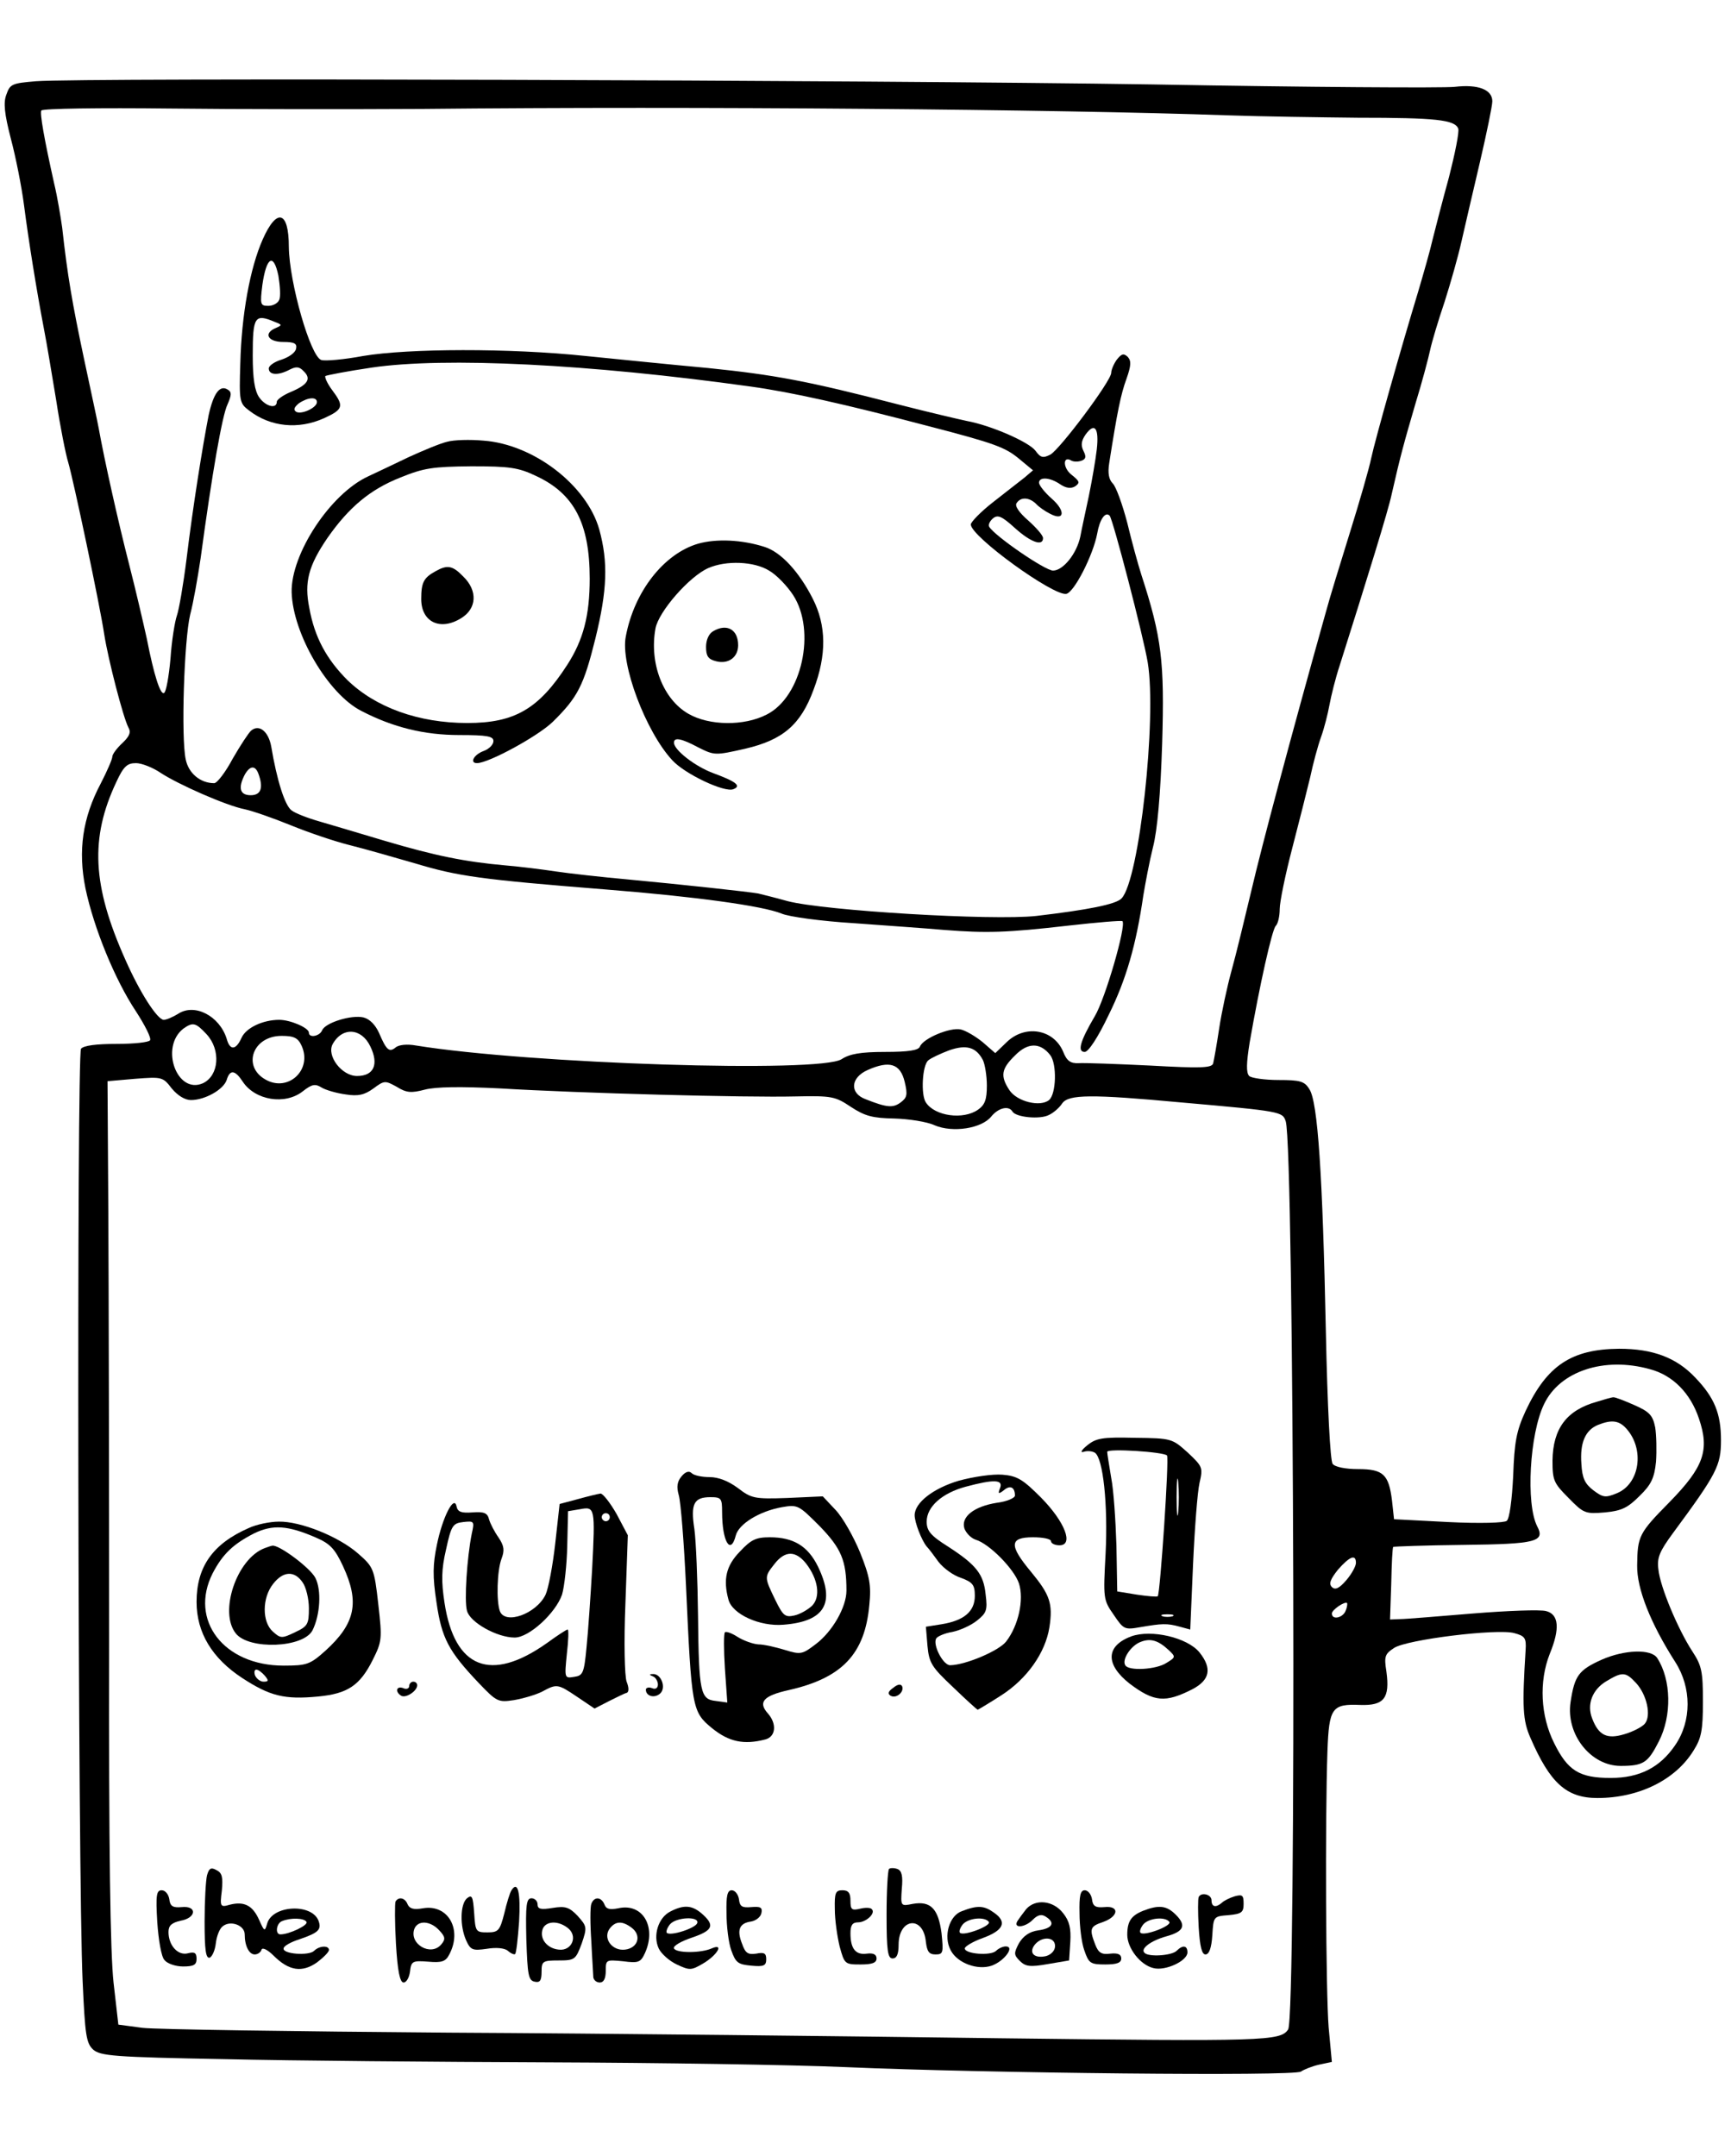 <svg aria-hidden="true" focusable="false" xmlns="http://www.w3.org/2000/svg"
 width="100" height="125" viewBox="0 0 430 501"
 preserveAspectRatio="xMidYMid meet">
  <g transform="translate(0, 501) scale(0.1,-0.1)"
  fill="#000000" stroke="none">
    <path d="M90 4990 c-60 -5 -65 -7 -74 -33 -8 -20 -5 -48 11 -110 12 -45 27
    -120 33 -167 11 -85 30 -205 50 -310 6 -30 19 -109 30 -175 10 -66 24 -136 30
    -155 13 -44 79 -356 90 -430 10 -63 47 -206 60 -231 7 -12 3 -22 -15 -39 -14
    -13 -25 -28 -25 -34 0 -6 -13 -36 -29 -67 -45 -85 -57 -167 -38 -261 21 -100
    74 -229 126 -307 22 -34 39 -67 35 -72 -3 -5 -40 -9 -83 -9 -51 0 -82 -4 -89
    -12 -11 -14 -8 -2062 4 -2325 6 -134 9 -154 26 -170 18 -16 51 -19 327 -24
    168 -4 531 -7 806 -8 275 -1 610 -6 745 -12 344 -15 1118 -23 1133 -11 7 5 27
    13 44 17 l33 7 -8 86 c-7 87 -9 517 -3 689 4 108 11 118 82 115 59 -2 74 17
    65 83 -6 38 -4 44 19 59 31 21 258 49 300 37 26 -7 30 -12 28 -42 -9 -143 -7
    -176 12 -219 49 -113 90 -150 167 -150 103 0 195 45 240 119 19 30 23 50 23
    121 0 75 -3 90 -26 125 -36 55 -81 162 -85 205 -4 29 3 45 36 90 110 149 120
    169 120 232 0 66 -16 106 -64 156 -47 50 -106 72 -190 72 -119 -1 -180 -42
    -233 -155 -23 -50 -28 -77 -31 -162 -3 -60 -9 -106 -16 -112 -6 -5 -65 -7
    -146 -3 l-135 7 -5 46 c-8 66 -22 79 -85 79 -30 0 -57 5 -63 13 -6 7 -13 141
    -17 332 -8 387 -20 571 -41 602 -12 20 -23 23 -77 23 -35 0 -68 5 -73 10 -8 8
    -7 33 1 83 25 144 56 282 65 291 6 6 10 25 10 42 0 18 14 86 31 151 17 65 37
    145 45 178 7 33 19 78 27 100 8 22 17 58 21 80 4 22 15 67 26 100 68 215 121
    386 129 425 22 97 31 129 59 225 17 55 33 116 37 135 4 19 20 73 36 120 15 47
    34 114 42 150 8 36 29 125 46 198 17 73 31 141 31 152 0 29 -35 43 -94 36 -28
    -3 -366 -1 -751 6 -709 11 -2666 17 -2785 8z m965 -69 c683 7 1583 -1 2005
    -16 85 -3 232 -5 325 -6 194 0 241 -5 250 -27 3 -8 -8 -62 -23 -121 -16 -58
    -34 -128 -41 -156 -6 -27 -23 -86 -36 -130 -41 -135 -107 -368 -117 -415 -5
    -25 -29 -108 -53 -185 -24 -77 -51 -165 -59 -195 -90 -321 -161 -588 -186
    -695 -17 -71 -39 -163 -50 -202 -11 -40 -25 -105 -31 -145 -6 -40 -13 -79 -15
    -87 -4 -11 -31 -12 -157 -5 -83 4 -164 7 -178 6 -21 -1 -30 6 -39 29 -24 56
    -95 68 -141 23 l-28 -27 -31 27 c-17 14 -42 29 -55 32 -26 6 -94 -22 -102 -43
    -4 -9 -28 -13 -87 -13 -61 0 -88 -5 -108 -18 -53 -35 -776 -12 -1061 34 -22 4
    -43 2 -51 -5 -16 -13 -23 -6 -41 36 -9 20 -23 35 -39 39 -30 7 -95 -13 -103
    -32 -6 -15 -33 -20 -33 -6 0 12 -46 32 -74 32 -41 0 -83 -20 -94 -45 -14 -31
    -29 -32 -37 -2 -18 57 -80 89 -121 62 -13 -8 -29 -15 -36 -15 -16 1 -59 67
    -96 151 -82 184 -88 302 -22 442 18 39 27 47 49 47 14 0 42 -11 61 -24 44 -29
    164 -82 210 -91 19 -4 71 -22 115 -40 44 -18 109 -40 145 -49 36 -9 110 -30
    165 -46 106 -32 162 -40 475 -65 226 -18 391 -41 438 -60 18 -8 99 -19 180
    -24 81 -6 183 -13 227 -17 104 -8 153 -7 309 11 71 8 131 13 134 11 10 -11
    -43 -194 -69 -237 -37 -63 -44 -89 -25 -89 9 0 33 36 60 93 43 87 68 173 86
    297 5 30 15 84 24 120 11 42 19 133 23 260 6 203 -1 263 -52 420 -8 25 -24 83
    -35 129 -12 46 -28 90 -36 98 -10 10 -13 26 -9 51 20 128 29 172 43 210 12 34
    12 45 3 55 -10 9 -15 8 -27 -7 -8 -11 -14 -26 -14 -33 0 -20 -128 -191 -152
    -204 -18 -9 -24 -8 -37 10 -17 22 -111 63 -171 74 -19 4 -96 22 -170 41 -228
    59 -309 74 -475 91 -88 8 -225 22 -305 30 -190 20 -442 19 -555 0 -48 -9 -95
    -13 -104 -10 -27 8 -80 193 -81 282 0 90 -30 98 -65 19 -32 -72 -53 -189 -56
    -310 -3 -94 -2 -99 22 -117 53 -41 123 -48 187 -19 48 22 50 30 20 70 -12 16
    -19 32 -17 35 3 2 54 12 115 21 183 27 542 9 944 -47 102 -14 236 -44 445 -99
    166 -43 191 -53 225 -81 l35 -29 -21 -18 c-12 -9 -47 -37 -78 -61 -31 -24 -56
    -50 -56 -56 0 -30 206 -179 238 -173 20 4 67 97 77 150 6 35 20 56 31 45 8 -8
    84 -300 95 -366 23 -139 -21 -541 -65 -588 -13 -15 -85 -29 -213 -44 -110 -12
    -528 13 -620 37 -32 9 -65 17 -73 19 -22 4 -186 22 -325 35 -66 6 -147 15
    -180 20 -33 5 -89 12 -125 15 -101 9 -175 24 -300 61 -63 19 -138 41 -165 49
    -28 8 -59 20 -68 27 -17 12 -37 76 -51 160 -7 37 -30 56 -50 39 -6 -5 -27 -37
    -46 -70 -18 -34 -39 -61 -46 -61 -35 0 -64 25 -71 59 -12 55 -4 298 11 361 8
    30 19 93 26 140 29 215 54 357 67 384 10 23 11 31 1 37 -20 13 -36 -9 -48 -64
    -15 -77 -39 -226 -55 -358 -8 -64 -19 -127 -24 -141 -5 -14 -13 -62 -16 -107
    -4 -45 -11 -84 -16 -86 -9 -6 -25 43 -43 135 -8 36 -27 119 -44 185 -28 109
    -62 262 -76 340 -3 17 -20 95 -37 175 -29 137 -41 207 -54 325 -4 28 -12 77
    -20 110 -25 112 -36 175 -32 182 3 5 146 7 319 5 172 -2 457 -2 633 -1z m-359
    -476 c-3 -8 -15 -15 -27 -15 -20 0 -21 3 -15 52 10 70 28 81 40 23 4 -25 6
    -52 2 -60z m-11 -55 c18 -7 19 -8 3 -15 -32 -13 -21 -35 18 -35 28 0 35 -4 32
    -17 -2 -10 -18 -21 -36 -27 -17 -5 -32 -15 -32 -22 0 -17 24 -18 52 -3 16 8
    24 8 35 -4 20 -19 10 -34 -33 -52 -19 -8 -34 -19 -34 -24 0 -19 -28 -12 -44
    11 -11 16 -16 46 -16 104 0 98 5 105 55 84z m105 -200 c0 -14 -39 -32 -52 -24
    -7 5 -5 11 7 21 22 15 45 17 45 3z m1944 -118 c-3 -26 -12 -78 -20 -117 -8
    -38 -18 -83 -21 -100 -9 -43 -43 -85 -68 -85 -20 0 -145 86 -159 109 -3 5 1
    14 9 21 12 10 22 6 55 -24 40 -36 70 -46 70 -25 0 7 -17 26 -37 44 -22 19 -34
    36 -29 43 10 16 31 15 48 -1 7 -8 23 -19 35 -25 37 -20 40 7 4 38 -17 15 -31
    33 -31 39 0 15 27 14 53 -4 15 -10 27 -11 37 -5 13 9 11 13 -9 29 -22 17 -22
    49 0 35 6 -3 17 -3 25 0 11 4 12 10 5 24 -7 14 -6 25 5 41 23 32 34 16 28 -37z
    m-2090 -808 c13 -35 7 -54 -19 -54 -27 0 -32 18 -15 51 13 23 26 24 34 3z
    m-129 -650 c36 -39 31 -103 -9 -122 -65 -29 -108 90 -49 136 24 17 31 15 58
    -14z m408 -30 c22 -45 9 -74 -33 -74 -38 0 -76 50 -61 79 24 44 72 41 94 -5z
    m-171 1 c27 -60 -34 -116 -90 -84 -59 33 -32 109 40 109 31 0 41 -5 50 -25z
    m1698 -35 c5 -10 10 -39 10 -64 0 -35 -5 -48 -22 -60 -37 -26 -108 -16 -130
    18 -13 19 -9 93 6 105 7 6 31 17 52 25 43 15 67 8 84 -24z m168 12 c17 -22 15
    -97 -3 -112 -22 -18 -80 -4 -99 25 -23 35 -20 53 14 86 32 33 63 33 88 1z
    m-363 -66 c8 -33 6 -40 -10 -52 -19 -14 -34 -13 -87 8 -41 15 -38 54 5 73 54
    24 81 16 92 -29z m-1650 0 c31 -47 106 -59 150 -24 23 18 31 19 47 9 10 -6 37
    -14 60 -17 31 -5 47 -1 69 15 27 20 29 20 58 4 24 -15 36 -16 70 -7 27 7 88 8
    188 3 198 -12 614 -23 735 -20 92 2 100 0 139 -26 35 -23 54 -28 108 -29 36
    -1 82 -8 101 -17 45 -19 117 -8 141 22 18 22 44 28 53 12 9 -14 69 -20 91 -8
    11 5 26 18 33 29 16 22 71 23 297 2 250 -22 252 -23 260 -47 21 -64 27 -2232
    6 -2264 -19 -29 -58 -30 -716 -22 -368 5 -987 12 -1375 14 -388 3 -732 8 -765
    12 l-60 8 -12 105 c-8 74 -12 325 -11 850 0 410 -1 892 -2 1071 l-2 326 69 6
    c66 5 69 5 91 -24 15 -18 33 -29 48 -29 35 0 81 26 89 50 8 27 21 25 40 -4z
    m3508 -717 c57 -15 101 -60 122 -123 27 -79 12 -121 -73 -208 -77 -78 -80 -85
    -81 -158 -1 -58 33 -144 95 -241 41 -64 41 -147 0 -207 -38 -56 -89 -82 -161
    -82 -78 0 -107 18 -141 87 -34 68 -38 153 -11 222 26 63 23 99 -9 107 -14 4
    -96 1 -182 -6 -86 -7 -168 -14 -182 -14 l-25 -1 3 89 c1 49 3 91 5 92 1 1 80
    4 175 5 181 2 204 8 184 46 -29 56 -19 231 17 305 39 82 150 119 264 87z
    m-733 -483 c0 -8 -11 -28 -24 -43 -18 -21 -28 -25 -36 -17 -8 8 -4 19 15 43
    29 33 45 40 45 17z m-26 -120 c-7 -17 -34 -23 -34 -6 0 9 32 31 38 26 1 -2 0
    -11 -4 -20z"/>
    <path d="M1114 4091 c-17 -4 -60 -22 -95 -38 -35 -17 -80 -38 -101 -48 -94
    -43 -193 -193 -191 -289 3 -104 91 -254 174 -296 79 -41 157 -60 244 -60 69 0
    85 -3 85 -15 0 -9 -11 -20 -25 -25 -24 -9 -35 -30 -16 -30 29 0 152 67 189
    103 62 61 77 90 106 207 30 122 32 191 10 272 -31 111 -164 213 -289 222 -33
    3 -74 2 -91 -3z m222 -85 c95 -44 134 -118 134 -256 0 -92 -16 -153 -56 -215
    -71 -110 -131 -145 -249 -145 -122 0 -229 39 -299 107 -52 52 -82 107 -95 180
    -13 64 -2 105 45 174 53 76 106 121 182 151 59 24 81 27 177 28 95 0 117 -3
    161 -24z"/>
    <path d="M1085 3768 c-29 -16 -35 -28 -35 -69 0 -57 47 -80 99 -48 40 24 42
    69 6 104 -27 28 -40 30 -70 13z"/>
    <path d="M1740 3837 c-85 -25 -159 -119 -180 -231 -14 -69 50 -238 116 -309
    31 -34 130 -81 152 -72 21 8 7 19 -50 40 -46 17 -98 58 -98 76 0 14 18 11 61
    -12 40 -20 42 -20 117 -3 94 22 138 60 170 147 33 87 32 160 -2 227 -34 67
    -79 116 -120 129 -56 18 -120 21 -166 8z m177 -67 c18 -10 45 -38 60 -61 58
    -89 22 -254 -66 -298 -56 -29 -143 -28 -195 2 -63 36 -98 126 -82 213 8 42 84
    129 131 150 45 20 115 17 152 -6z"/>
    <path d="M1778 3619 c-11 -6 -18 -22 -18 -39 0 -23 5 -31 25 -36 31 -8 55 10
    55 40 0 39 -28 55 -62 35z"/>
    <path d="M2710 1589 c-14 -11 -18 -19 -9 -16 9 3 21 2 28 -2 21 -13 33 -131
    27 -251 -6 -112 -6 -116 20 -153 25 -37 27 -38 67 -31 53 9 66 10 98 1 l26 -7
    7 163 c4 89 11 180 16 202 9 39 8 41 -29 76 -39 35 -40 36 -133 37 -81 2 -96
    -1 -118 -19z m199 -25 c6 -5 -17 -345 -23 -351 -2 -2 -25 0 -52 4 l-49 8 -2
    114 c-2 63 -7 139 -13 169 -5 31 -10 60 -10 65 0 9 140 0 149 -9z m28 -141
    c-2 -21 -4 -4 -4 37 0 41 2 58 4 38 2 -21 2 -55 0 -75z m-14 -260 c-7 -2 -19
    -2 -25 0 -7 3 -2 5 12 5 14 0 19 -2 13 -5z"/>
    <path d="M1699 1512 c-11 -13 -13 -26 -7 -47 5 -17 13 -118 18 -225 14 -307
    15 -315 65 -356 42 -34 79 -42 133 -28 26 7 29 39 6 65 -25 28 -11 44 52 58
    133 30 190 90 201 212 5 50 1 71 -23 131 -16 39 -43 87 -61 106 l-32 34 -88
    -4 c-83 -3 -90 -1 -124 25 -23 17 -48 27 -70 27 -19 0 -39 4 -45 10 -6 6 -15
    4 -25 -8z m101 -89 c0 -73 21 -109 34 -59 7 29 59 61 115 71 40 7 42 5 95 -48
    53 -55 66 -85 66 -160 0 -41 -35 -102 -76 -133 -34 -26 -38 -27 -77 -15 -23 7
    -53 14 -67 14 -14 1 -38 10 -52 19 -14 9 -28 14 -31 11 -3 -3 -3 -43 0 -90 l6
    -85 -29 4 c-38 4 -42 21 -44 213 -1 88 -5 185 -9 215 -10 64 -1 80 40 80 27 0
    29 -3 29 -37z"/>
    <path d="M1844 1324 c-34 -35 -42 -69 -28 -120 10 -36 78 -67 137 -62 103 8
    130 54 86 145 -25 51 -61 73 -120 73 -35 0 -47 -6 -75 -36z m165 -29 c31 -40
    37 -84 15 -106 -11 -10 -30 -21 -44 -24 -23 -5 -28 -1 -48 40 -27 56 -27 56
    -1 89 26 33 52 33 78 1z"/>
    <path d="M2390 1501 c-64 -19 -110 -55 -110 -86 0 -18 17 -62 30 -78 6 -6 19
    -24 30 -39 12 -15 36 -33 55 -39 30 -11 35 -18 35 -45 0 -39 -27 -62 -84 -71
    l-38 -6 4 -48 c4 -43 11 -53 64 -103 32 -31 60 -56 61 -56 1 0 28 16 59 36 64
    41 110 106 120 170 9 59 1 81 -46 138 -55 66 -54 86 5 86 25 0 45 -4 45 -10 0
    -5 9 -10 21 -10 36 0 14 58 -46 119 -45 45 -59 54 -96 57 -25 2 -72 -5 -109
    -15z m103 -18 c-6 -15 -4 -16 9 -6 16 14 28 8 28 -13 0 -6 -20 -15 -45 -18
    -57 -9 -90 -35 -81 -64 4 -11 16 -24 28 -28 34 -10 96 -73 108 -109 13 -40 -1
    -105 -32 -145 -18 -23 -100 -58 -139 -59 -18 -1 -45 52 -35 67 3 5 21 13 40
    16 19 4 46 16 61 28 24 19 27 26 22 65 -5 51 -23 74 -94 120 -43 27 -53 39
    -53 62 0 37 38 71 97 87 71 19 94 18 86 -3z"/>
    <path d="M1440 1455 l-45 -12 -11 -99 c-6 -54 -17 -112 -24 -127 -23 -48 -101
    -76 -114 -41 -9 25 -7 100 4 130 8 21 7 32 -7 53 -10 14 -21 35 -24 46 -4 16
    -13 19 -41 17 -28 -2 -37 1 -40 15 -6 30 -35 -27 -49 -96 -10 -48 -11 -78 -1
    -143 13 -90 30 -122 106 -202 44 -46 48 -48 87 -42 23 4 54 13 70 21 37 20 39
    20 88 -13 l43 -29 35 18 c20 10 40 20 45 21 6 2 6 13 0 28 -5 14 -7 98 -3 195
    l6 170 -28 53 c-16 28 -34 51 -40 51 -7 -1 -32 -7 -57 -14z m36 -175 c-4 -69
    -10 -156 -14 -195 -6 -64 -9 -70 -31 -73 -24 -4 -24 -3 -18 57 4 34 5 61 2 61
    -3 0 -26 -15 -52 -34 -140 -99 -230 -63 -255 101 -8 53 -8 82 4 133 13 60 17
    65 43 68 27 3 28 2 21 -29 -12 -60 -19 -167 -12 -192 7 -29 75 -67 119 -67 36
    0 102 61 118 107 6 20 12 75 13 122 l2 86 30 5 c37 7 38 4 30 -150z m44 130
    c0 -5 -4 -10 -10 -10 -5 0 -10 5 -10 10 0 6 5 10 10 10 6 0 10 -4 10 -10z"/>
    <path d="M620 1383 c-89 -39 -130 -96 -130 -184 0 -77 39 -141 114 -190 69
    -45 105 -54 189 -46 73 7 104 27 136 91 23 46 24 52 14 139 -10 89 -12 93 -51
    127 -48 42 -143 80 -197 79 -22 0 -56 -7 -75 -16z m168 -24 c35 -15 47 -28 67
    -71 42 -90 31 -143 -44 -211 -38 -34 -46 -37 -104 -37 -149 0 -236 113 -177
    230 25 48 51 73 104 100 46 22 83 20 154 -11z m-128 -344 c10 -12 10 -15 -3
    -15 -8 0 -17 7 -21 15 -3 8 -2 15 3 15 5 0 14 -7 21 -15z"/>
    <path d="M660 1333 c-70 -26 -115 -160 -72 -213 33 -41 168 -36 191 8 19 38
    23 100 7 131 -13 25 -91 83 -107 80 -2 0 -11 -3 -19 -6z m94 -85 c9 -12 16
    -42 16 -65 0 -40 -3 -45 -35 -60 -33 -16 -36 -15 -55 2 -27 24 -27 84 1 119
    25 32 53 33 73 4z"/>
    <path d="M2820 1113 c-64 -24 -65 -70 -4 -118 61 -46 89 -48 156 -14 44 23 50
    52 18 92 -30 37 -120 58 -170 40z m93 -34 c18 -17 18 -18 -5 -32 -25 -17 -95
    -21 -103 -6 -9 14 14 49 38 58 25 10 44 4 70 -20z"/>
    <path d="M1628 1013 c6 -2 12 -12 12 -20 0 -9 -6 -13 -15 -9 -8 3 -15 1 -15
    -4 0 -16 21 -22 35 -10 17 14 3 51 -18 49 -9 0 -9 -2 1 -6z"/>
    <path d="M1020 989 c0 -6 -7 -9 -15 -5 -17 6 -21 -9 -5 -19 12 -7 40 12 40 26
    0 5 -4 9 -10 9 -5 0 -10 -5 -10 -11z"/>
    <path d="M2227 985 c-13 -9 -15 -15 -7 -20 14 -8 34 9 29 23 -3 7 -11 6 -22
    -3z"/>
    <path d="M516 517 c-3 -12 -6 -64 -6 -115 0 -71 3 -93 13 -90 6 3 13 18 15 36
    2 17 9 36 17 42 19 16 55 3 55 -20 0 -29 11 -50 25 -50 7 0 15 5 17 12 2 6 15
    0 30 -15 38 -38 71 -43 108 -17 16 12 30 26 30 31 0 12 -24 11 -37 -2 -13 -13
    -79 -8 -76 6 0 6 18 16 40 23 47 16 55 24 47 46 -17 44 -115 39 -128 -7 -6
    -21 -7 -20 -20 9 -16 36 -37 47 -73 38 -24 -7 -25 -5 -20 35 3 33 1 44 -13 51
    -14 8 -19 5 -24 -13z m248 -116 c5 -8 -43 -31 -65 -31 -14 0 -10 28 4 33 21 9
    56 8 61 -2z"/>
    <path d="M2216 533 c-3 -4 -6 -55 -6 -115 0 -89 3 -108 15 -108 10 0 15 10 15
    34 0 67 62 74 68 7 3 -24 8 -31 24 -31 19 0 20 4 15 53 -8 61 -27 81 -72 73
    -30 -6 -30 -6 -27 38 3 31 0 45 -11 49 -8 3 -18 3 -21 0z"/>
    <path d="M1275 480 c-4 -6 -12 -32 -18 -58 -11 -43 -15 -47 -42 -47 -29 0 -30
    2 -33 48 -3 41 -5 47 -18 37 -17 -15 -18 -69 -2 -105 11 -24 16 -26 51 -21 24
    4 45 2 53 -5 8 -7 16 -10 18 -8 3 2 7 39 10 81 4 72 -3 103 -19 78z"/>
    <path d="M392 401 c3 -44 10 -87 18 -95 7 -9 28 -16 46 -16 27 0 34 4 34 19 0
    15 -5 18 -21 14 -25 -7 -49 19 -49 53 0 16 8 23 30 28 40 7 42 38 3 34 -22 -2
    -29 2 -31 20 -2 12 -10 22 -19 22 -13 0 -15 -12 -11 -79z"/>
    <path d="M1811 423 c0 -32 5 -74 12 -93 11 -31 17 -35 50 -38 31 -3 37 0 37
    16 0 15 -5 18 -25 14 -20 -3 -27 1 -35 24 -14 35 -7 52 22 56 12 2 24 11 26
    21 3 14 -2 17 -25 15 -23 -2 -29 1 -31 20 -2 12 -10 22 -18 22 -11 0 -14 -14
    -13 -57z"/>
    <path d="M2081 433 c0 -27 6 -68 12 -93 12 -44 13 -45 52 -45 29 0 40 4 40 15
    0 10 -8 14 -24 12 -28 -4 -41 12 -41 51 0 20 5 27 19 27 20 0 45 23 34 33 -3
    4 -17 4 -29 1 -21 -5 -24 -2 -24 20 0 19 -5 26 -20 26 -17 0 -20 -6 -19 -47z"/>
    <path d="M2691 423 c0 -32 5 -74 12 -93 11 -32 15 -35 52 -35 29 0 40 4 40 15
    0 10 -8 14 -27 12 -22 -3 -30 2 -38 23 -15 39 -13 45 20 56 39 14 41 41 3 37
    -22 -2 -29 2 -31 20 -2 12 -10 22 -18 22 -11 0 -14 -14 -13 -57z"/>
    <path d="M2988 463 c-2 -5 -2 -38 0 -75 3 -49 8 -68 17 -68 9 0 15 16 17 48 3
    47 3 47 41 50 32 3 37 7 37 28 0 22 -3 24 -22 19 -13 -4 -27 -11 -32 -16 -15
    -13 -26 -11 -26 6 0 15 -26 21 -32 8z"/>
    <path d="M986 452 c-2 -4 -2 -52 1 -105 4 -69 10 -97 19 -97 7 0 14 12 16 27
    3 26 6 28 45 25 34 -3 44 0 53 18 33 62 -3 126 -66 115 -23 -4 -33 -1 -38 10
    -6 16 -22 20 -30 7z m109 -72 c15 -16 16 -22 5 -35 -26 -31 -81 1 -67 39 9 22
    40 20 62 -4z"/>
    <path d="M1312 358 c3 -89 5 -103 21 -106 13 -3 17 3 17 25 0 26 3 28 42 28
    41 0 43 2 58 42 14 41 13 43 -10 69 -21 22 -31 25 -62 20 -30 -5 -38 -3 -38 9
    0 8 -7 15 -15 15 -13 0 -15 -16 -13 -102z m102 29 c28 -20 12 -59 -21 -55 -30
    3 -49 28 -40 52 8 19 37 21 61 3z"/>
    <path d="M1474 446 c-3 -8 -3 -50 0 -93 2 -43 5 -84 5 -90 1 -7 8 -13 16 -13
    10 0 15 10 15 29 0 28 1 28 43 24 39 -5 44 -3 55 21 29 65 -6 125 -67 111 -21
    -4 -30 -2 -34 9 -8 20 -26 21 -33 2z m100 -59 c26 -19 17 -51 -16 -55 -33 -4
    -57 30 -37 54 14 17 30 18 53 1z"/>
    <path d="M2558 433 c-8 -10 -18 -24 -22 -30 -11 -19 20 -16 39 4 12 12 22 14
    32 7 24 -15 17 -29 -19 -34 -22 -3 -37 -14 -48 -32 -13 -25 -13 -29 2 -44 14
    -14 25 -16 70 -8 l53 9 3 46 c2 34 -2 52 -18 72 -25 32 -69 36 -92 10z m72
    -92 c0 -11 -9 -21 -22 -25 -30 -7 -45 8 -28 29 18 21 50 19 50 -4z"/>
    <path d="M1671 427 c-30 -15 -44 -60 -29 -92 6 -13 26 -31 45 -40 32 -15 36
    -15 65 2 36 21 54 52 22 38 -27 -12 -88 -12 -94 0 -3 6 18 18 45 27 53 18 58
    31 23 61 -24 20 -44 21 -77 4z m67 -29 c-5 -13 -67 -33 -76 -24 -2 3 1 12 8
    21 15 18 74 21 68 3z"/>
    <path d="M2398 428 c-32 -11 -47 -63 -28 -98 17 -32 67 -50 102 -38 31 11 59
    48 35 48 -7 0 -18 -5 -24 -11 -13 -13 -78 -8 -78 6 0 5 20 17 45 26 52 19 61
    40 28 63 -25 18 -41 19 -80 4z m67 -27 c6 -10 -63 -36 -72 -27 -3 3 0 12 7 21
    14 16 55 20 65 6z"/>
    <path d="M2850 429 c-30 -12 -40 -26 -40 -60 0 -33 32 -75 65 -83 30 -8 85 18
    85 39 0 18 -12 19 -27 4 -12 -12 -70 -16 -80 -5 -11 10 15 30 54 41 44 12 51
    27 24 54 -23 23 -42 25 -81 10z m65 -28 c6 -10 -63 -36 -72 -27 -3 3 0 12 7
    21 14 16 55 20 65 6z"/>
    <path d="M3981 1698 c-76 -21 -110 -67 -111 -147 0 -49 3 -56 40 -93 38 -39
    42 -40 91 -36 42 4 57 12 86 41 29 28 37 45 41 85 2 28 1 67 -2 86 -6 30 -14
    39 -53 56 -25 11 -48 20 -52 19 -3 0 -21 -5 -40 -11z m73 -67 c46 -51 34 -137
    -23 -161 -29 -12 -35 -11 -59 7 -21 16 -28 30 -30 66 -4 53 10 84 41 97 35 14
    53 11 71 -9z"/>
    <path d="M3993 1055 c-58 -26 -68 -40 -78 -106 -12 -80 50 -159 125 -159 57 0
    68 8 95 61 33 64 31 154 -4 208 -15 23 -81 21 -138 -4z m85 -58 c27 -29 39
    -82 22 -102 -7 -8 -30 -20 -51 -26 -43 -13 -64 -3 -80 39 -14 35 0 72 35 93
    40 24 48 24 74 -4z"/>
  </g>
</svg>

